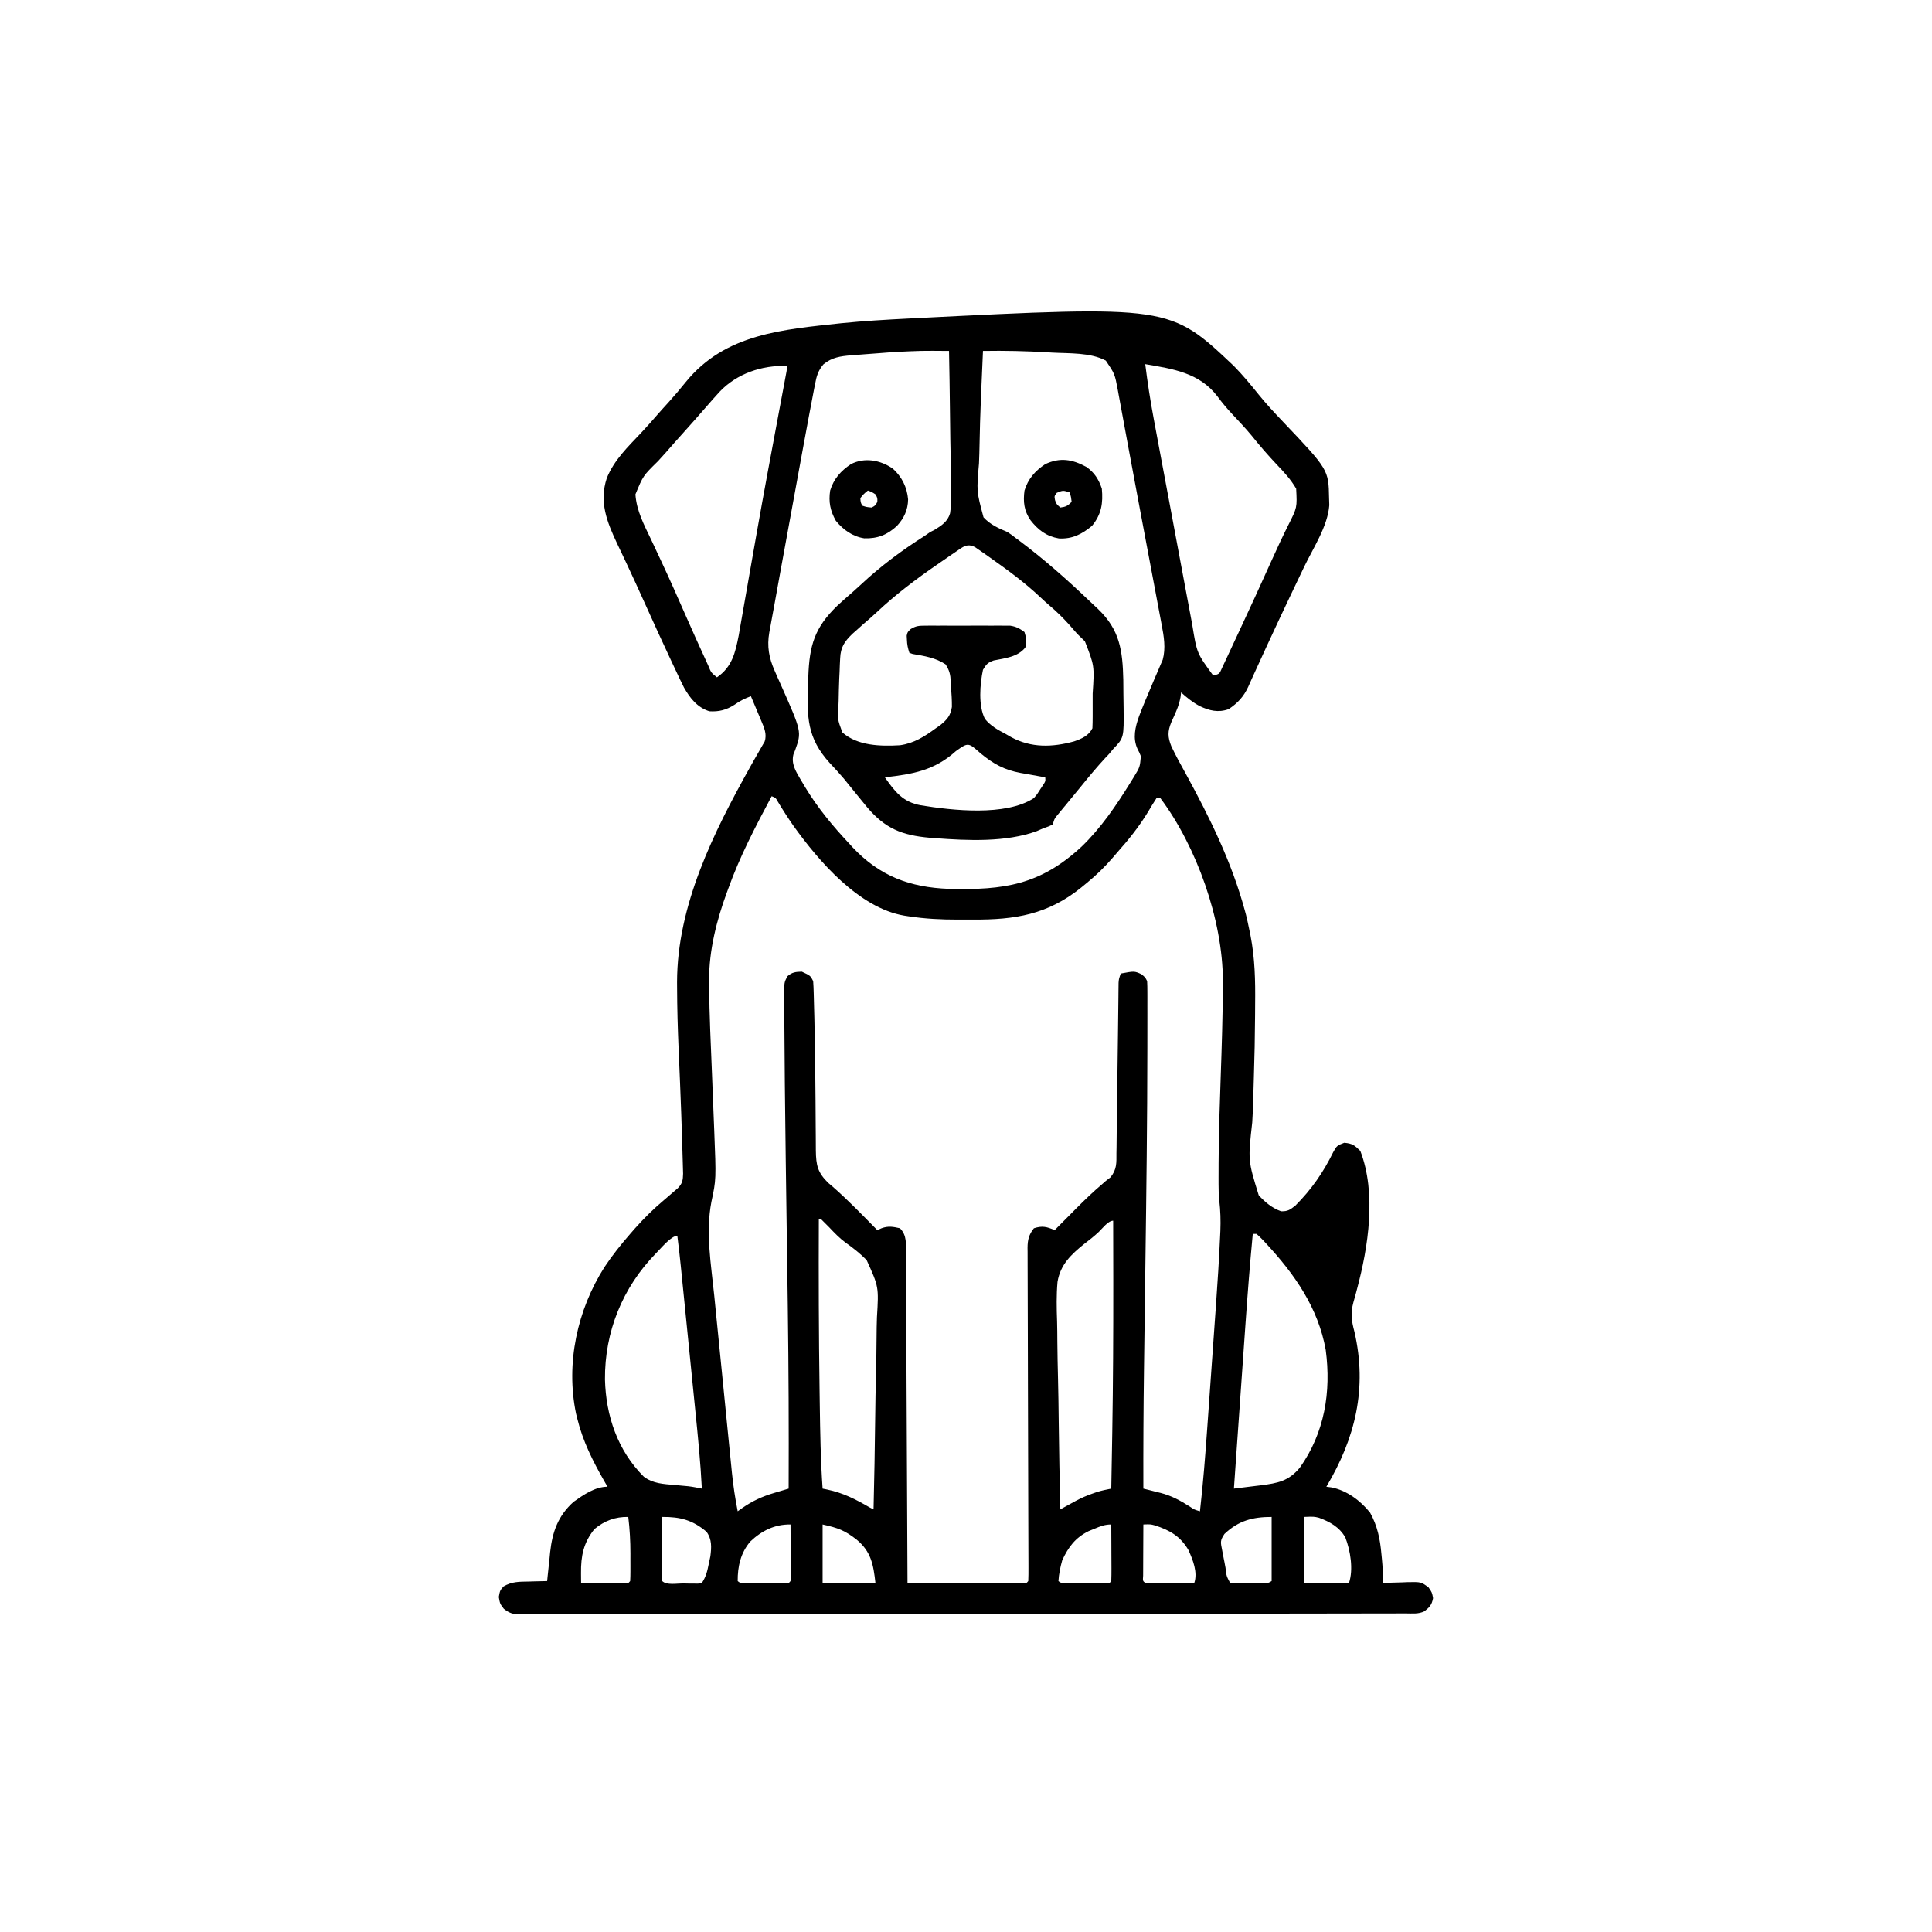 <svg width="300" height="300" viewBox="0 0 300 300" fill="none" xmlns="http://www.w3.org/2000/svg">
<path d="M191.601 56.836C192.97 58.233 194.207 59.723 195.428 61.249C196.622 62.728 197.908 64.102 199.218 65.479C206.297 72.926 206.297 72.926 206.378 77.38C206.389 77.732 206.401 78.083 206.413 78.445C206.172 81.715 203.914 85.083 202.513 88.008C201.89 89.308 201.27 90.61 200.65 91.911C200.527 92.169 200.404 92.428 200.277 92.694C199.208 94.938 198.156 97.189 197.113 99.445C196.96 99.773 196.808 100.1 196.651 100.438C195.997 101.85 195.346 103.263 194.708 104.682C194.549 105.03 194.549 105.03 194.387 105.386C194.2 105.798 194.015 106.21 193.834 106.625C193.123 108.177 192.19 109.178 190.777 110.12C189.144 110.696 187.807 110.352 186.291 109.644C185.203 109.059 184.315 108.345 183.398 107.52C183.355 107.884 183.355 107.884 183.311 108.256C183.149 109.057 182.977 109.645 182.661 110.382C182.537 110.673 182.537 110.673 182.411 110.97C182.24 111.366 182.063 111.761 181.88 112.153C181.292 113.573 181.316 114.457 181.885 115.882C182.569 117.327 183.333 118.722 184.112 120.117C187.845 126.946 191.289 133.922 193.322 141.467C193.375 141.662 193.427 141.856 193.481 142.056C193.654 142.748 193.802 143.442 193.945 144.141C194.021 144.508 194.097 144.876 194.176 145.255C194.865 148.802 194.938 152.255 194.897 155.86C194.893 156.457 194.89 157.055 194.887 157.652C194.866 160.911 194.804 164.168 194.696 167.425C194.677 168.016 194.661 168.607 194.645 169.198C194.635 169.594 194.624 169.989 194.613 170.384C194.608 170.58 194.602 170.776 194.597 170.978C194.564 172.084 194.514 173.187 194.446 174.291C193.782 180.191 193.782 180.191 195.459 185.608C196.453 186.681 197.533 187.594 198.925 188.086C199.975 188.117 200.317 187.85 201.145 187.204C203.622 184.723 205.474 182.068 207.019 178.913C207.546 177.938 207.631 177.863 208.74 177.448C209.985 177.559 210.35 177.841 211.23 178.711C213.762 185.29 212.476 193.613 210.708 200.209C210.649 200.434 210.59 200.659 210.529 200.891C210.41 201.339 210.286 201.786 210.156 202.23C209.701 203.926 209.864 205.106 210.314 206.781C212.345 215.563 210.466 223.295 205.957 230.86C206.219 230.894 206.482 230.929 206.753 230.965C209.125 231.428 211.265 233.021 212.75 234.888C213.889 236.93 214.306 239.005 214.508 241.315C214.532 241.554 214.556 241.793 214.58 242.039C214.701 243.297 214.772 244.535 214.746 245.801C214.924 245.793 215.103 245.786 215.287 245.778C216.101 245.747 216.916 245.728 217.73 245.709C218.011 245.697 218.293 245.685 218.582 245.672C220.675 245.636 220.675 245.636 221.818 246.483C222.363 247.266 222.363 247.266 222.528 248.163C222.328 249.204 222.011 249.544 221.191 250.195C220.283 250.649 219.324 250.53 218.327 250.529C218.088 250.529 217.849 250.53 217.602 250.531C216.792 250.533 215.982 250.533 215.172 250.534C214.589 250.535 214.006 250.536 213.423 250.537C211.814 250.541 210.205 250.543 208.595 250.544C206.862 250.546 205.13 250.549 203.397 250.552C199.407 250.559 195.417 250.563 191.426 250.567C190.046 250.568 188.666 250.57 187.286 250.571C179.952 250.578 172.618 250.585 165.283 250.588C163.584 250.589 161.884 250.59 160.184 250.591C159.867 250.591 159.868 250.591 159.544 250.591C152.695 250.595 145.846 250.604 138.997 250.616C131.959 250.629 124.921 250.637 117.882 250.638C116.889 250.638 115.895 250.639 114.902 250.639C114.609 250.639 114.609 250.639 114.309 250.639C111.354 250.64 108.399 250.645 105.444 250.652C102.084 250.66 98.724 250.664 95.363 250.66C93.648 250.659 91.932 250.66 90.217 250.667C88.648 250.674 87.079 250.673 85.509 250.668C84.94 250.667 84.371 250.669 83.802 250.673C83.031 250.679 82.261 250.675 81.49 250.67C81.155 250.675 81.155 250.675 80.814 250.681C79.665 250.662 79.147 250.525 78.231 249.81C77.636 249.024 77.636 249.024 77.453 247.98C77.636 246.973 77.636 246.973 78.191 246.338C79.486 245.574 80.644 245.604 82.122 245.581C82.532 245.568 82.532 245.568 82.949 245.555C83.62 245.534 84.29 245.519 84.96 245.508C84.981 245.3 85.001 245.092 85.022 244.877C85.119 243.921 85.223 242.966 85.327 242.011C85.359 241.683 85.391 241.356 85.424 241.019C85.777 237.85 86.651 235.372 89.062 233.203C90.609 232.113 92.391 230.86 94.335 230.86C94.166 230.567 93.997 230.275 93.823 229.974C92.059 226.883 90.496 223.789 89.648 220.313C89.582 220.052 89.516 219.791 89.449 219.522C87.824 211.72 89.626 203.392 93.878 196.729C95.081 194.921 96.425 193.237 97.851 191.602C98.094 191.323 98.336 191.045 98.586 190.758C100.011 189.157 101.481 187.702 103.125 186.328C103.609 185.916 104.091 185.501 104.571 185.083C104.791 184.894 105.011 184.706 105.238 184.511C105.959 183.786 106.051 183.258 106.07 182.248C106.06 181.893 106.05 181.539 106.039 181.174C106.034 180.975 106.029 180.777 106.023 180.572C106.005 179.903 105.984 179.234 105.963 178.565C105.949 178.088 105.935 177.611 105.922 177.134C105.836 174.249 105.728 171.364 105.61 168.48C105.597 168.157 105.584 167.834 105.57 167.501C105.506 165.911 105.439 164.322 105.369 162.732C105.236 159.62 105.147 156.511 105.138 153.396C105.136 153.099 105.134 152.803 105.132 152.498C105.148 140.566 110.8 129.262 116.502 119.06C116.667 118.764 116.832 118.467 117.003 118.162C117.312 117.613 117.626 117.067 117.944 116.524C118.081 116.283 118.218 116.043 118.359 115.795C118.48 115.589 118.601 115.382 118.725 115.169C119.14 114.002 118.634 112.948 118.175 111.854C118.083 111.634 117.991 111.414 117.897 111.187C117.802 110.962 117.706 110.736 117.608 110.504C117.512 110.273 117.415 110.042 117.316 109.805C117.079 109.238 116.84 108.672 116.601 108.106C115.647 108.459 114.863 108.852 114.038 109.442C112.779 110.243 111.648 110.538 110.156 110.449C108.287 109.863 107.156 108.427 106.212 106.767C105.758 105.865 105.326 104.956 104.901 104.041C104.738 103.697 104.576 103.354 104.409 103C102.933 99.873 101.504 96.722 100.082 93.57C99.182 91.576 98.275 89.586 97.343 87.607C97.212 87.328 97.212 87.328 97.078 87.042C96.666 86.167 96.253 85.293 95.836 84.421C94.24 81.031 93.003 77.939 94.226 74.231C95.375 71.399 97.513 69.38 99.576 67.186C100.423 66.284 101.243 65.364 102.051 64.427C102.631 63.761 103.226 63.11 103.82 62.457C104.753 61.427 105.641 60.373 106.512 59.29C112.61 51.809 121.542 51.174 130.627 50.189C134.124 49.836 137.628 49.636 141.137 49.457C141.382 49.444 141.627 49.432 141.879 49.419C181.645 47.42 181.645 47.42 191.601 56.836ZM138.815 54.664C138.574 54.682 138.332 54.7 138.083 54.719C137.586 54.757 137.089 54.796 136.591 54.836C135.833 54.896 135.074 54.952 134.315 55.007C133.825 55.045 133.336 55.083 132.846 55.122C132.511 55.146 132.511 55.146 132.169 55.171C130.497 55.31 129.183 55.489 127.866 56.571C127.022 57.571 126.783 58.44 126.556 59.693C126.51 59.922 126.464 60.15 126.416 60.386C126.263 61.154 126.119 61.925 125.976 62.696C125.869 63.252 125.763 63.808 125.656 64.365C125.298 66.245 124.954 68.127 124.611 70.01C124.483 70.706 124.356 71.402 124.228 72.098C123.962 73.547 123.697 74.997 123.433 76.447C123.096 78.291 122.758 80.135 122.42 81.978C122.157 83.412 121.894 84.847 121.632 86.281C121.508 86.96 121.383 87.639 121.259 88.319C120.924 90.149 120.592 91.98 120.264 93.811C120.122 94.599 119.976 95.386 119.829 96.173C119.744 96.641 119.66 97.109 119.576 97.576C119.537 97.78 119.497 97.984 119.457 98.194C119.076 100.37 119.4 102.162 120.298 104.177C120.451 104.528 120.605 104.878 120.763 105.239C120.926 105.603 121.089 105.966 121.252 106.33C124.494 113.625 124.494 113.625 123.468 116.492C123.34 116.806 123.34 116.806 123.21 117.126C122.838 118.599 123.538 119.702 124.258 120.945C124.384 121.155 124.51 121.365 124.639 121.582C124.835 121.912 124.835 121.912 125.035 122.248C126.965 125.431 129.286 128.248 131.835 130.957C132.014 131.155 132.193 131.352 132.377 131.556C136.589 136.036 141.271 137.793 147.339 138.02C155.88 138.236 161.522 137.42 167.931 131.481C170.931 128.604 173.308 125.104 175.488 121.582C175.687 121.26 175.887 120.938 176.092 120.606C177.001 119.11 177.001 119.11 177.155 117.431C176.923 116.854 176.923 116.854 176.631 116.297C175.863 114.628 176.271 112.909 176.864 111.242C177.475 109.628 178.151 108.041 178.828 106.453C178.948 106.169 179.068 105.885 179.191 105.592C179.427 105.033 179.668 104.475 179.913 103.92C180.023 103.661 180.133 103.402 180.246 103.134C180.346 102.906 180.445 102.678 180.547 102.444C181.041 100.637 180.727 98.793 180.377 96.984C180.336 96.763 180.295 96.541 180.253 96.313C180.117 95.582 179.978 94.852 179.839 94.122C179.741 93.602 179.644 93.083 179.547 92.563C179.288 91.175 179.026 89.788 178.763 88.401C178.492 86.97 178.223 85.538 177.954 84.106C177.632 82.39 177.309 80.675 176.985 78.96C176.399 75.856 175.818 72.751 175.246 69.643C175.016 68.392 174.783 67.14 174.552 65.889C174.432 65.242 174.313 64.594 174.195 63.947C174.034 63.066 173.87 62.185 173.706 61.305C173.661 61.056 173.617 60.807 173.571 60.55C173.103 58.058 173.103 58.058 171.712 55.996C169.308 54.707 166.006 54.902 163.348 54.749C163.143 54.736 162.939 54.724 162.728 54.711C159.361 54.508 156.009 54.435 152.636 54.492C152.529 56.738 152.433 58.984 152.343 61.231C152.328 61.595 152.313 61.959 152.298 62.334C152.212 64.506 152.144 66.677 152.107 68.851C152.088 69.885 152.062 70.918 152.018 71.951C151.636 76.294 151.636 76.294 152.722 80.332C153.777 81.469 155.034 82.022 156.445 82.617C157.156 83.097 157.156 83.097 157.727 83.549C157.904 83.68 158.081 83.811 158.263 83.946C162.104 86.817 165.659 89.969 169.13 93.276C169.589 93.713 170.052 94.146 170.515 94.579C173.873 97.793 174.324 101.004 174.425 105.557C174.434 106.287 174.439 107.017 174.441 107.747C174.444 108.494 174.459 109.241 174.473 109.988C174.519 114.565 174.519 114.565 172.851 116.309C172.644 116.558 172.437 116.808 172.224 117.065C172.02 117.281 171.816 117.496 171.606 117.719C170.337 119.094 169.147 120.517 167.973 121.974C167.51 122.544 167.043 123.11 166.575 123.676C166.226 124.101 165.876 124.526 165.527 124.951C165.358 125.155 165.189 125.359 165.015 125.568C164.858 125.76 164.7 125.953 164.538 126.151C164.397 126.322 164.256 126.493 164.11 126.67C163.71 127.181 163.71 127.181 163.476 128.028C162.872 128.32 162.872 128.32 162.011 128.613C161.679 128.758 161.347 128.903 161.004 129.053C156.214 130.806 150.256 130.53 145.257 130.152C144.811 130.119 144.811 130.119 144.357 130.086C140.045 129.707 137.438 128.648 134.637 125.336C134.088 124.675 133.547 124.008 133.007 123.34C132.562 122.79 132.117 122.241 131.671 121.692C131.46 121.432 131.249 121.172 131.032 120.904C130.331 120.071 129.596 119.281 128.851 118.488C125.294 114.577 125.286 111.318 125.482 106.183C125.492 105.821 125.502 105.458 125.513 105.085C125.685 100.244 126.472 97.476 129.995 94.076C130.778 93.352 131.572 92.644 132.382 91.951C132.831 91.56 133.271 91.159 133.705 90.752C136.729 87.918 140.045 85.454 143.543 83.235C143.837 83.031 144.13 82.828 144.433 82.617C144.788 82.436 144.788 82.436 145.151 82.251C146.228 81.596 147.161 80.971 147.527 79.705C147.785 77.949 147.698 76.174 147.649 74.405C147.643 73.83 147.639 73.256 147.636 72.681C147.625 71.174 147.596 69.668 147.564 68.162C147.534 66.622 147.521 65.082 147.506 63.542C147.474 60.525 147.425 57.509 147.363 54.492C143.086 54.456 143.086 54.456 138.815 54.664ZM177.832 56.543C178.186 59.367 178.611 62.16 179.138 64.958C179.207 65.333 179.277 65.708 179.349 66.094C179.537 67.108 179.727 68.122 179.917 69.136C180.037 69.772 180.156 70.408 180.274 71.044C180.691 73.271 181.108 75.497 181.527 77.724C181.915 79.788 182.3 81.852 182.684 83.917C183.016 85.701 183.35 87.484 183.685 89.268C183.884 90.328 184.083 91.388 184.279 92.449C184.499 93.632 184.722 94.814 184.946 95.996C185.009 96.341 185.072 96.686 185.138 97.041C185.852 101.435 185.852 101.435 188.378 104.883C189.345 104.669 189.345 104.669 189.771 103.688C189.965 103.282 190.155 102.875 190.342 102.466C190.446 102.245 190.55 102.025 190.657 101.798C190.999 101.07 191.337 100.34 191.674 99.609C191.911 99.104 192.147 98.599 192.384 98.094C194.102 94.418 195.793 90.729 197.456 87.028C198.292 85.168 199.147 83.323 200.062 81.501C201.422 78.809 201.422 78.809 201.269 75.879C200.446 74.465 199.409 73.334 198.284 72.162C196.897 70.694 195.593 69.191 194.33 67.613C193.397 66.49 192.399 65.432 191.399 64.368C190.552 63.462 189.774 62.542 189.038 61.542C186.245 57.877 182.118 57.274 177.832 56.543ZM111.757 60.817C111.012 61.625 110.289 62.451 109.57 63.281C109.376 63.501 109.182 63.721 108.983 63.947C108.66 64.314 108.339 64.682 108.019 65.052C107.421 65.738 106.811 66.414 106.201 67.09C105.245 68.149 104.299 69.216 103.365 70.294C102.972 70.739 102.573 71.178 102.17 71.613C99.861 73.875 99.861 73.875 98.668 76.764C98.844 79.32 100.004 81.482 101.092 83.753C101.411 84.432 101.729 85.112 102.047 85.793C102.267 86.263 102.487 86.734 102.708 87.204C104.012 89.984 105.248 92.794 106.485 95.604C107.528 97.972 108.584 100.335 109.671 102.683C109.769 102.899 109.867 103.115 109.969 103.338C110.426 104.453 110.426 104.453 111.328 105.176C113.664 103.583 114.18 101.371 114.706 98.677C114.855 97.858 114.995 97.038 115.135 96.218C115.215 95.765 115.295 95.312 115.375 94.86C115.546 93.894 115.714 92.929 115.882 91.963C116.28 89.661 116.688 87.362 117.095 85.062C117.235 84.27 117.374 83.478 117.514 82.687C118.599 76.537 119.748 70.399 120.899 64.261C121.056 63.424 121.212 62.587 121.369 61.749C121.476 61.176 121.584 60.604 121.692 60.032C121.755 59.694 121.818 59.356 121.883 59.008C121.966 58.567 121.966 58.567 122.05 58.117C122.184 57.443 122.184 57.443 122.167 56.836C118.311 56.674 114.404 58.03 111.757 60.817ZM148.445 85.655C147.983 85.969 147.983 85.969 147.511 86.29C147.181 86.518 146.851 86.747 146.521 86.975C146.184 87.206 145.848 87.437 145.512 87.668C142.211 89.944 139.071 92.314 136.146 95.061C135.48 95.681 134.802 96.276 134.106 96.863C133.738 97.19 133.372 97.52 133.007 97.852C132.684 98.137 132.684 98.137 132.354 98.428C131.134 99.621 130.541 100.471 130.461 102.199C130.444 102.535 130.427 102.87 130.409 103.216C130.397 103.572 130.384 103.929 130.371 104.297C130.353 104.661 130.336 105.026 130.317 105.401C130.269 106.541 130.245 107.679 130.224 108.82C130.216 109.014 130.208 109.208 130.2 109.408C130.04 111.674 130.04 111.674 130.802 113.73C133.171 115.826 136.726 115.897 139.746 115.723C141.944 115.409 143.531 114.382 145.312 113.086C145.552 112.917 145.792 112.748 146.039 112.575C147.083 111.715 147.594 111.134 147.809 109.774C147.82 108.716 147.757 107.694 147.656 106.641C147.648 106.377 147.641 106.114 147.633 105.842C147.581 104.73 147.433 104.116 146.832 103.162C145.291 102.134 143.514 101.852 141.706 101.546C141.461 101.458 141.461 101.458 141.21 101.367C140.958 100.611 140.854 100.098 140.826 99.317C140.809 99.017 140.809 99.017 140.793 98.712C140.917 98.145 140.917 98.145 141.415 97.677C142.221 97.186 142.687 97.154 143.625 97.152C143.931 97.149 144.237 97.147 144.552 97.144C144.881 97.145 145.21 97.147 145.549 97.149C145.888 97.148 146.228 97.147 146.578 97.147C147.296 97.146 148.013 97.147 148.731 97.151C149.83 97.156 150.927 97.151 152.026 97.146C152.723 97.146 153.421 97.147 154.118 97.149C154.447 97.147 154.775 97.145 155.113 97.144C155.42 97.146 155.727 97.149 156.044 97.152C156.447 97.153 156.447 97.153 156.859 97.154C157.783 97.29 158.336 97.588 159.082 98.145C159.369 99.044 159.445 99.628 159.21 100.543C158.039 102.02 156.053 102.207 154.308 102.556C153.357 102.887 153.151 103.154 152.636 104.004C152.165 106.222 151.885 109.561 152.938 111.627C153.81 112.705 154.937 113.338 156.152 113.965C156.427 114.124 156.702 114.284 156.986 114.448C160.115 116.156 163.419 116.051 166.803 115.115C167.972 114.706 169.051 114.241 169.628 113.086C169.657 112.468 169.667 111.849 169.667 111.23C169.668 110.662 169.668 110.662 169.668 110.082C169.668 109.883 169.667 109.685 169.667 109.48C169.665 108.887 169.667 108.294 169.668 107.702C169.948 103.386 169.948 103.386 168.457 99.573C168.069 99.192 167.678 98.813 167.285 98.438C166.849 97.946 166.415 97.451 165.985 96.954C165.02 95.885 164.027 94.915 162.926 93.989C162.486 93.613 162.057 93.223 161.637 92.824C159.121 90.44 156.344 88.421 153.515 86.426C153.275 86.256 153.035 86.086 152.788 85.912C152.437 85.67 152.437 85.67 152.08 85.423C151.87 85.278 151.661 85.133 151.444 84.983C150.197 84.289 149.507 84.929 148.445 85.655ZM148.425 116.638C145.101 119.641 141.712 120.218 137.402 120.703C138.94 122.901 140.192 124.548 142.968 125.043C147.823 125.842 156.165 126.79 160.546 123.926C161.062 123.315 161.062 123.315 161.499 122.608C161.727 122.259 161.727 122.259 161.961 121.903C162.352 121.321 162.352 121.321 162.304 120.703C162.127 120.672 161.95 120.641 161.767 120.61C160.957 120.467 160.147 120.32 159.338 120.172C159.059 120.124 158.78 120.075 158.493 120.025C155.936 119.555 154.258 118.619 152.27 116.986C150.342 115.267 150.342 115.267 148.425 116.638ZM119.824 123.633C117.322 128.325 114.884 132.973 113.085 137.988C113.014 138.182 112.943 138.376 112.869 138.575C111.282 142.889 110.094 147.555 110.11 152.171C110.11 152.429 110.111 152.686 110.112 152.952C110.146 157.605 110.377 162.258 110.563 166.908C110.648 169.017 110.731 171.127 110.813 173.237C110.842 173.964 110.871 174.69 110.901 175.417C111.208 183.147 111.208 183.147 110.468 186.612C109.546 191.383 110.422 196.378 110.906 201.156C111.012 202.209 111.116 203.263 111.22 204.317C111.396 206.084 111.573 207.851 111.751 209.618C111.956 211.653 112.159 213.688 112.36 215.723C112.555 217.693 112.751 219.663 112.948 221.632C113.032 222.465 113.115 223.298 113.197 224.131C113.313 225.297 113.43 226.461 113.548 227.626C113.598 228.137 113.598 228.137 113.65 228.658C113.857 230.683 114.153 232.671 114.55 234.668C114.849 234.455 114.849 234.455 115.154 234.237C116.785 233.09 118.34 232.368 120.236 231.815C120.451 231.75 120.666 231.685 120.887 231.619C121.411 231.461 121.936 231.306 122.46 231.152C122.498 221.815 122.459 212.481 122.332 203.144C122.327 202.789 122.327 202.789 122.323 202.426C122.273 198.757 122.22 195.088 122.167 191.419C122.059 183.863 121.954 176.307 121.875 168.75C121.872 168.536 121.87 168.322 121.868 168.102C121.84 165.496 121.818 162.89 121.807 160.284C121.803 159.571 121.798 158.858 121.791 158.145C121.783 157.18 121.78 156.215 121.778 155.25C121.773 154.829 121.773 154.829 121.767 154.399C121.774 152.536 121.774 152.536 122.267 151.593C122.999 150.959 123.553 150.898 124.511 150.879C125.849 151.503 125.849 151.503 126.269 152.344C126.312 152.94 126.336 153.537 126.351 154.134C126.357 154.324 126.362 154.515 126.367 154.711C126.379 155.135 126.389 155.56 126.399 155.984C126.416 156.677 126.435 157.369 126.454 158.062C126.533 161.13 126.575 164.198 126.599 167.267C126.61 168.503 126.623 169.739 126.636 170.976C126.649 172.21 126.656 173.445 126.66 174.68C126.663 175.272 126.668 175.865 126.674 176.457C126.682 177.19 126.686 177.923 126.685 178.656C126.719 180.944 126.956 182.047 128.597 183.669C128.808 183.845 129.018 184.022 129.235 184.204C131.69 186.344 133.941 188.702 136.23 191.016C136.449 190.918 136.669 190.819 136.895 190.718C137.948 190.339 138.665 190.478 139.746 190.723C140.846 191.823 140.669 193.165 140.671 194.646C140.673 194.974 140.673 194.974 140.675 195.309C140.68 196.042 140.682 196.775 140.685 197.508C140.687 198.034 140.69 198.559 140.693 199.085C140.701 200.512 140.708 201.939 140.713 203.366C140.72 204.858 140.728 206.349 140.736 207.84C140.75 210.664 140.763 213.489 140.776 216.313C140.791 219.528 140.807 222.743 140.823 225.959C140.856 232.573 140.888 239.187 140.917 245.801C143.319 245.808 145.72 245.813 148.122 245.816C149.237 245.818 150.352 245.82 151.467 245.823C152.542 245.826 153.617 245.828 154.692 245.829C155.103 245.829 155.514 245.83 155.925 245.832C156.499 245.834 157.073 245.834 157.647 245.834C157.974 245.835 158.301 245.835 158.639 245.836C159.357 245.884 159.357 245.884 159.667 245.508C159.694 244.822 159.702 244.144 159.697 243.458C159.696 243.241 159.696 243.024 159.696 242.801C159.694 242.068 159.69 241.336 159.687 240.603C159.685 240.08 159.684 239.557 159.683 239.034C159.68 237.905 159.676 236.776 159.672 235.647C159.665 233.862 159.661 232.077 159.658 230.292C159.648 225.216 159.636 220.139 159.617 215.063C159.607 212.261 159.6 209.46 159.597 206.658C159.595 205.175 159.591 203.692 159.584 202.208C159.576 200.813 159.573 199.417 159.573 198.021C159.573 197.509 159.57 196.996 159.567 196.484C159.562 195.785 159.562 195.085 159.564 194.386C159.561 194.183 159.558 193.98 159.555 193.771C159.566 192.516 159.762 191.712 160.546 190.723C161.847 190.299 162.548 190.484 163.769 191.016C163.925 190.858 164.082 190.7 164.243 190.537C164.963 189.811 165.684 189.086 166.406 188.361C166.775 187.988 166.775 187.988 167.151 187.608C168.437 186.317 169.734 185.064 171.126 183.888C171.309 183.726 171.491 183.565 171.679 183.399C172.052 183.11 172.052 183.11 172.433 182.817C173.436 181.572 173.361 180.595 173.359 179.038C173.365 178.748 173.37 178.458 173.376 178.159C173.392 177.201 173.399 176.243 173.405 175.285C173.415 174.619 173.425 173.953 173.436 173.287C173.463 171.536 173.482 169.784 173.499 168.032C173.525 165.56 173.562 163.089 173.597 160.618C173.616 159.302 173.632 157.985 173.645 156.669C173.652 156.07 173.659 155.47 173.666 154.871C173.668 154.597 173.67 154.323 173.673 154.04C173.677 153.665 173.677 153.665 173.682 153.281C173.685 153.064 173.687 152.846 173.689 152.622C173.73 152.051 173.73 152.051 174.023 151.172C176.139 150.777 176.139 150.777 177.227 151.264C177.832 151.758 177.832 151.758 178.125 152.344C178.153 152.881 178.162 153.419 178.162 153.957C178.163 154.301 178.164 154.645 178.165 154.999C178.165 155.379 178.164 155.76 178.163 156.152C178.164 156.556 178.164 156.96 178.165 157.364C178.165 158.473 178.164 159.581 178.162 160.69C178.161 161.395 178.161 162.099 178.16 162.804C178.151 174.018 178.006 185.23 177.853 196.442C177.799 200.383 177.747 204.324 177.696 208.265C177.677 209.722 177.658 211.179 177.637 212.635C177.552 218.808 177.522 224.979 177.539 231.152C177.833 231.225 178.127 231.297 178.43 231.371C178.824 231.471 179.218 231.571 179.612 231.671C179.902 231.741 179.902 231.741 180.197 231.813C181.909 232.253 183.256 232.987 184.748 233.939C185.449 234.413 185.449 234.413 186.328 234.668C186.824 230.31 187.166 225.948 187.473 221.574C187.524 220.857 187.575 220.14 187.626 219.424C187.732 217.929 187.838 216.435 187.943 214.94C188.076 213.046 188.211 211.152 188.347 209.259C188.452 207.78 188.557 206.302 188.661 204.823C188.711 204.126 188.76 203.429 188.81 202.732C189.065 199.167 189.295 195.602 189.455 192.032C189.469 191.737 189.484 191.442 189.498 191.139C189.564 189.53 189.514 187.991 189.329 186.392C189.236 185.552 189.219 184.721 189.218 183.875C189.218 183.539 189.217 183.202 189.217 182.855C189.219 182.319 189.219 182.319 189.221 181.772C189.221 181.391 189.222 181.009 189.223 180.616C189.24 176.152 189.396 171.692 189.55 167.23C189.711 162.566 189.869 157.902 189.882 153.234C189.884 152.917 189.885 152.6 189.887 152.273C189.872 142.872 185.803 131.422 180.175 123.926C179.982 123.926 179.789 123.926 179.589 123.926C179.134 124.62 178.709 125.316 178.289 126.032C176.875 128.371 175.256 130.389 173.437 132.422C173.225 132.669 173.013 132.917 172.795 133.172C171.546 134.621 170.234 135.903 168.75 137.11C168.462 137.346 168.175 137.582 167.879 137.826C162.708 141.999 157.613 142.837 151.118 142.791C150.332 142.786 149.546 142.791 148.76 142.796C146.175 142.799 143.652 142.677 141.095 142.285C140.758 142.233 140.758 142.233 140.413 142.181C133.385 140.981 127.146 133.735 123.212 128.24C122.36 127.019 121.557 125.772 120.792 124.495C120.451 123.886 120.451 123.886 119.824 123.633ZM127.148 189.258C127.113 198.226 127.135 207.19 127.267 216.157C127.276 216.791 127.285 217.426 127.294 218.06C127.354 222.43 127.429 226.792 127.734 231.152C127.965 231.199 128.196 231.245 128.434 231.293C130.931 231.812 132.865 232.806 135.058 234.082C135.251 234.179 135.445 234.276 135.644 234.375C135.761 229.605 135.848 224.836 135.902 220.064C135.928 217.849 135.962 215.634 136.02 213.418C136.07 211.485 136.102 209.553 136.113 207.619C136.119 206.597 136.134 205.576 136.171 204.554C136.457 199.819 136.457 199.819 134.569 195.661C133.555 194.631 132.457 193.766 131.277 192.936C130.341 192.241 129.556 191.422 128.759 190.576C128.325 190.132 127.888 189.69 127.441 189.258C127.344 189.258 127.248 189.258 127.148 189.258ZM170.626 191.282C169.911 191.952 169.165 192.543 168.384 193.133C166.331 194.785 164.65 196.362 164.21 199.051C164.028 201.096 164.069 203.137 164.143 205.186C164.175 206.216 164.177 207.245 164.183 208.275C164.198 210.217 164.239 212.157 164.289 214.098C164.345 216.311 164.372 218.525 164.397 220.739C164.449 225.285 164.536 229.83 164.648 234.375C164.869 234.253 165.091 234.131 165.319 234.005C165.609 233.846 165.9 233.687 166.199 233.522C166.487 233.364 166.775 233.206 167.071 233.043C167.895 232.605 168.71 232.244 169.592 231.94C169.845 231.85 170.098 231.761 170.359 231.669C171.088 231.447 171.81 231.297 172.558 231.152C172.611 228.394 172.659 225.635 172.705 222.876C172.708 222.666 172.712 222.455 172.715 222.238C172.839 214.65 172.877 207.064 172.869 199.475C172.869 199.226 172.869 198.976 172.869 198.719C172.865 195.663 172.859 192.607 172.851 189.551C172.064 189.551 171.152 190.782 170.626 191.282ZM194.531 191.602C194.076 196.37 193.708 201.14 193.375 205.918C193.323 206.651 193.272 207.384 193.22 208.117C193.085 210.024 192.952 211.93 192.818 213.836C192.681 215.79 192.543 217.745 192.406 219.699C192.137 223.517 191.869 227.335 191.601 231.152C192.688 231.021 193.774 230.886 194.86 230.75C195.167 230.713 195.474 230.676 195.79 230.638C198.414 230.305 200.093 229.989 201.83 227.91C205.68 222.496 206.723 216.145 205.86 209.622C204.691 203.07 201.012 197.838 196.582 193.067C196.426 192.898 196.27 192.73 196.109 192.556C195.791 192.225 195.456 191.91 195.117 191.602C194.923 191.602 194.73 191.602 194.531 191.602ZM101.837 194.636C96.648 199.948 93.881 206.829 93.939 214.21C94.082 219.86 95.907 225.243 99.968 229.295C101.402 230.378 103.006 230.433 104.736 230.585C105.227 230.63 105.719 230.677 106.21 230.723C106.426 230.743 106.642 230.762 106.865 230.782C107.581 230.867 108.277 231.008 108.984 231.152C108.779 227.102 108.376 223.075 107.968 219.04C107.896 218.33 107.825 217.62 107.754 216.909C107.606 215.43 107.457 213.951 107.308 212.471C107.117 210.579 106.927 208.686 106.738 206.794C106.556 204.98 106.374 203.166 106.192 201.352C106.157 201.009 106.123 200.665 106.087 200.311C105.989 199.337 105.891 198.363 105.793 197.388C105.764 197.103 105.735 196.817 105.706 196.523C105.549 194.977 105.375 193.436 105.175 191.895C104.178 191.895 102.546 193.947 101.837 194.636ZM92.303 237.433C90.604 239.544 90.193 241.601 90.219 244.288C90.221 244.573 90.223 244.858 90.225 245.151C90.228 245.366 90.231 245.58 90.234 245.801C91.448 245.809 92.663 245.815 93.878 245.819C94.225 245.822 94.571 245.824 94.929 245.827C95.258 245.828 95.588 245.829 95.927 245.83C96.385 245.832 96.385 245.832 96.853 245.834C97.544 245.881 97.544 245.881 97.851 245.508C97.88 245.021 97.889 244.532 97.89 244.044C97.89 243.741 97.891 243.438 97.891 243.126C97.889 242.646 97.889 242.646 97.888 242.157C97.889 241.848 97.89 241.538 97.891 241.219C97.889 239.311 97.791 237.442 97.558 235.547C95.541 235.509 93.86 236.141 92.303 237.433ZM102.832 235.547C102.824 236.96 102.819 238.373 102.815 239.787C102.814 240.268 102.812 240.749 102.809 241.23C102.806 241.92 102.804 242.61 102.803 243.3C102.801 243.517 102.8 243.733 102.798 243.956C102.798 244.473 102.813 244.991 102.832 245.508C103.508 246.185 105.127 245.869 106.036 245.874C106.446 245.883 106.446 245.883 106.864 245.892C107.256 245.895 107.256 245.895 107.655 245.897C107.896 245.9 108.136 245.903 108.384 245.905C108.582 245.871 108.78 245.836 108.984 245.801C109.639 244.819 109.839 243.932 110.064 242.798C110.144 242.422 110.224 242.046 110.306 241.658C110.483 240.254 110.562 239.05 109.717 237.859C107.558 236.034 105.632 235.526 102.832 235.547ZM190.136 238.184C189.426 239.249 189.535 239.475 189.77 240.692C189.858 241.158 189.858 241.158 189.947 241.633C190.01 241.945 190.072 242.257 190.136 242.578C190.189 242.866 190.243 243.154 190.298 243.45C190.441 244.726 190.441 244.726 191.015 245.801C191.444 245.83 191.875 245.839 192.305 245.84C192.696 245.84 192.696 245.84 193.095 245.841C193.369 245.84 193.644 245.839 193.927 245.838C194.2 245.839 194.473 245.84 194.754 245.841C195.146 245.84 195.146 245.84 195.546 245.84C195.907 245.839 195.907 245.839 196.275 245.839C196.894 245.839 196.894 245.839 197.46 245.508C197.46 242.221 197.46 238.934 197.46 235.547C194.507 235.547 192.319 236.129 190.136 238.184ZM202.441 235.547C202.441 238.931 202.441 242.315 202.441 245.801C204.761 245.801 207.082 245.801 209.472 245.801C210.174 243.694 209.698 240.8 208.906 238.74C207.999 237.127 206.5 236.299 204.811 235.677C204.017 235.486 204.017 235.486 202.441 235.547ZM116.511 239.362C115.016 241.109 114.528 243.24 114.55 245.508C115.07 246.028 115.825 245.839 116.528 245.84C117.04 245.84 117.04 245.84 117.562 245.841C118.102 245.839 118.102 245.839 118.652 245.838C119.011 245.839 119.371 245.84 119.741 245.841C120.083 245.841 120.424 245.84 120.776 245.84C121.092 245.84 121.407 245.839 121.733 245.839C122.444 245.883 122.444 245.883 122.753 245.508C122.779 244.858 122.785 244.207 122.782 243.557C122.782 243.362 122.781 243.167 122.781 242.967C122.779 242.343 122.775 241.719 122.772 241.095C122.77 240.673 122.769 240.251 122.768 239.829C122.764 238.792 122.759 237.756 122.753 236.719C120.305 236.678 118.277 237.686 116.511 239.362ZM127.734 236.719C127.734 239.716 127.734 242.713 127.734 245.801C130.441 245.801 133.148 245.801 135.937 245.801C135.622 242.964 135.268 240.921 133.007 239.063C131.181 237.638 130.147 237.255 127.734 236.719ZM169.958 237.378C169.506 237.562 169.506 237.562 169.045 237.749C166.976 238.77 165.891 240.225 164.941 242.285C164.642 243.351 164.421 244.402 164.355 245.508C164.875 246.028 165.629 245.839 166.333 245.84C166.845 245.84 166.845 245.84 167.367 245.841C167.906 245.839 167.906 245.839 168.457 245.838C168.816 245.839 169.176 245.84 169.546 245.841C169.887 245.841 170.229 245.84 170.581 245.84C170.896 245.84 171.212 245.839 171.537 245.839C172.248 245.883 172.248 245.883 172.558 245.508C172.584 244.858 172.589 244.207 172.587 243.557C172.586 243.362 172.586 243.167 172.585 242.967C172.584 242.343 172.58 241.719 172.576 241.095C172.575 240.673 172.574 240.251 172.572 239.829C172.569 238.792 172.564 237.756 172.558 236.719C171.53 236.719 170.906 236.986 169.958 237.378ZM177.539 236.719C177.531 237.965 177.526 239.212 177.522 240.458C177.521 240.882 177.519 241.306 177.516 241.731C177.513 242.339 177.511 242.948 177.51 243.557C177.508 243.923 177.507 244.29 177.505 244.668C177.442 245.478 177.442 245.478 177.832 245.801C178.396 245.827 178.961 245.832 179.526 245.83C179.869 245.829 180.212 245.828 180.565 245.827C180.926 245.824 181.287 245.822 181.658 245.819C182.02 245.818 182.382 245.817 182.755 245.815C183.653 245.812 184.551 245.807 185.449 245.801C186.001 244.145 185.245 242.259 184.549 240.706C183.317 238.568 181.633 237.6 179.33 236.86C178.626 236.676 178.626 236.676 177.539 236.719Z" fill="black"/>
<path d="M168.669 72.49C169.925 73.355 170.61 74.43 171.093 75.879C171.298 78.131 171.041 79.843 169.574 81.647C167.987 82.951 166.516 83.719 164.423 83.607C162.5 83.28 161.195 82.292 160.015 80.776C159.008 79.321 158.853 77.903 159.082 76.172C159.634 74.352 160.736 73.113 162.304 72.07C164.61 70.991 166.509 71.323 168.669 72.49ZM164.099 76.52C163.706 77.033 163.706 77.033 163.824 77.655C164.043 78.277 164.043 78.277 164.648 78.808C165.508 78.701 165.78 78.555 166.406 77.93C166.312 77.167 166.312 77.167 166.113 76.465C165.067 76.127 165.067 76.127 164.099 76.52Z" fill="black"/>
<path d="M138.646 72.774C140.049 74.05 140.851 75.666 141.01 77.545C140.98 79.192 140.38 80.46 139.274 81.67C137.76 83.052 136.293 83.649 134.204 83.589C132.394 83.314 130.923 82.257 129.786 80.859C128.916 79.3 128.641 77.923 128.907 76.172C129.466 74.347 130.56 73.122 132.129 72.07C134.273 70.975 136.721 71.438 138.646 72.774ZM134.766 76.172C134.137 76.678 134.137 76.678 133.594 77.344C133.634 77.994 133.634 77.994 133.887 78.516C134.574 78.741 134.574 78.741 135.352 78.809C135.932 78.497 135.932 78.497 136.231 77.93C136.253 77.311 136.253 77.311 135.938 76.758C135.357 76.382 135.357 76.382 134.766 76.172Z" fill="black"/>
</svg>
